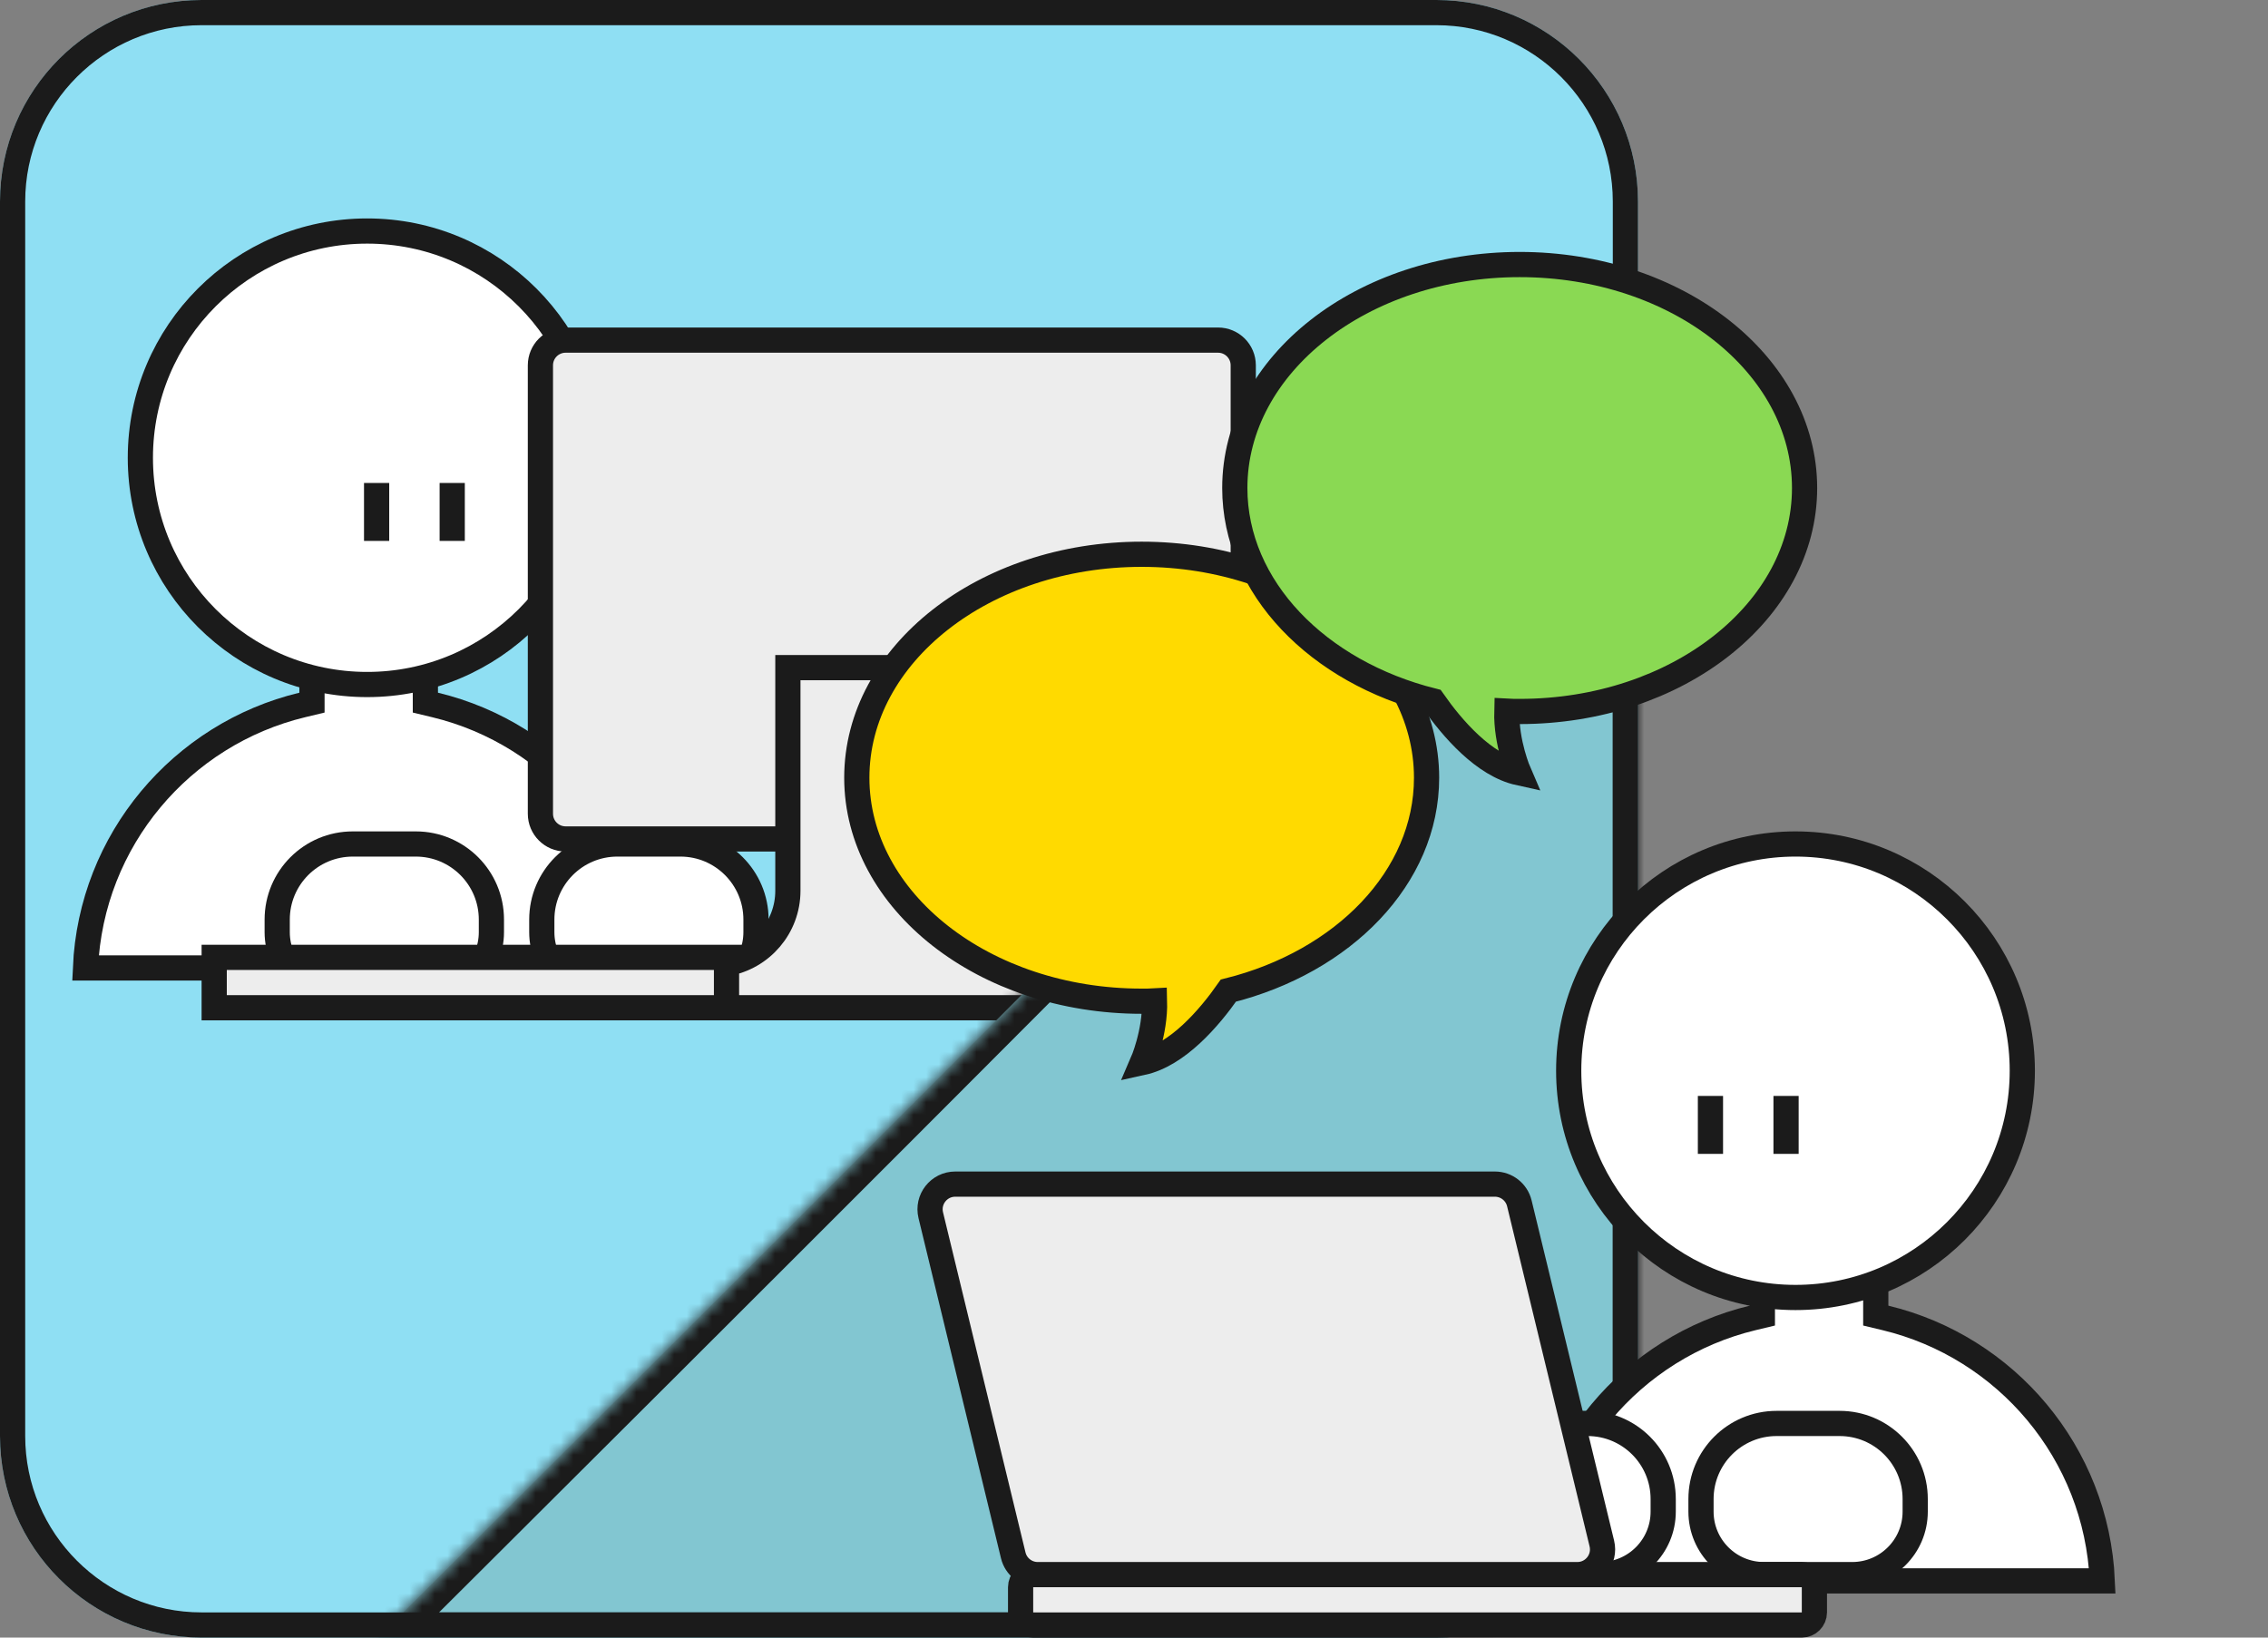 <svg width="180" height="130" viewBox="0 0 180 130" fill="none" xmlns="http://www.w3.org/2000/svg">
<rect x="0" y="0" width="180" height="130" fill="#808080" stroke="none"/>
<path d="M114 0H16C7.163 0 0 7.163 0 16V114C0 122.837 7.163 130 16 130H114C122.837 130 130 122.837 130 114V16C130 7.163 122.837 0 114 0Z" fill="#8FDFF3"/>
<path d="M33.76 54.99V55.778L34.526 55.962C44.096 58.262 51.293 66.678 51.738 76.84H6.782C7.227 66.669 14.424 58.262 23.994 55.962L24.76 55.778V54.99V50.34H33.76V54.99Z" fill="white" stroke="#1B1B1B" stroke-width="2" stroke-miterlimit="10"/>
<path d="M47.14 36.34C47.14 46.281 39.081 54.34 29.14 54.34C19.199 54.34 11.14 46.281 11.14 36.34C11.14 26.399 19.199 18.34 29.14 18.34C39.081 18.34 47.14 26.399 47.14 36.34Z" fill="white" stroke="#1B1B1B" stroke-width="2" stroke-miterlimit="10"/>
<path d="M29.89 38.34V42.94" stroke="#1B1B1B" stroke-width="2" stroke-miterlimit="10"/>
<path d="M35.89 38.34V42.94" stroke="#1B1B1B" stroke-width="2" stroke-miterlimit="10"/>
<path d="M28 67H33C36.314 67 39 69.686 39 73V74C39 76.761 36.761 79 34 79H27C24.239 79 22 76.761 22 74V73C22 69.686 24.686 67 28 67Z" fill="white" stroke="#1B1B1B" stroke-width="2"/>
<path d="M49 67H54C57.314 67 60 69.686 60 73V74C60 76.761 57.761 79 55 79H48C45.239 79 43 76.761 43 74V73C43 69.686 45.686 67 49 67Z" fill="white" stroke="#1B1B1B" stroke-width="2"/>
<rect x="17" y="76" width="43" height="4" fill="#EDEDED" stroke="#1B1B1B" stroke-width="2"/>
<path d="M44.89 27H96.67C97.775 27 98.67 27.895 98.67 29V64.6C98.67 65.705 97.775 66.6 96.67 66.6H44.89C43.785 66.6 42.89 65.705 42.89 64.6V29C42.89 27.895 43.785 27 44.89 27Z" fill="#EDEDED" stroke="#1B1B1B" stroke-width="2" stroke-miterlimit="10"/>
<path d="M83.88 76.495V80H57.66V76.495C60.426 76.021 62.53 73.611 62.53 70.71V53H79.02V69.71H79.01V70.71C79.01 73.611 81.114 76.021 83.88 76.495Z" fill="#EDEDED" stroke="#1B1B1B" stroke-width="2" stroke-miterlimit="10"/>
<mask id="path-11-inside-1_2790_14334" fill="white">
<path fill-rule="evenodd" clip-rule="evenodd" d="M130 29.936C117.952 41.974 104.659 55.275 95 65C66.974 93.214 30 130 30 130H114.042C122.859 129.977 130 122.823 130 114V29.936Z"/>
</mask>
<path fill-rule="evenodd" clip-rule="evenodd" d="M130 29.936C117.952 41.974 104.659 55.275 95 65C66.974 93.214 30 130 30 130H114.042C122.859 129.977 130 122.823 130 114V29.936Z" fill="#82C6D1"/>
<path d="M95 65L93.581 63.59L95 65ZM130 29.936H132V25.11L128.586 28.521L130 29.936ZM30 130L28.589 128.582L25.154 132H30V130ZM114.042 130V132L114.047 132L114.042 130ZM96.419 66.409C106.076 56.688 119.365 43.388 131.414 31.351L128.586 28.521C116.538 40.559 103.243 53.863 93.581 63.59L96.419 66.409ZM30 130C31.41 131.418 31.41 131.418 31.411 131.417C31.411 131.417 31.412 131.417 31.412 131.416C31.413 131.415 31.415 131.413 31.417 131.411C31.422 131.406 31.428 131.4 31.437 131.391C31.455 131.373 31.482 131.346 31.517 131.311C31.588 131.241 31.694 131.136 31.833 130.997C32.11 130.721 32.521 130.312 33.054 129.782C34.12 128.72 35.674 127.173 37.626 125.228C41.531 121.338 47.029 115.858 53.403 109.496C66.15 96.772 82.403 80.52 96.419 66.409L93.581 63.59C79.571 77.695 63.323 93.942 50.577 106.665C44.204 113.026 38.707 118.505 34.803 122.394C32.851 124.339 31.298 125.886 30.232 126.947C29.699 127.477 29.289 127.886 29.011 128.162C28.872 128.3 28.767 128.405 28.696 128.476C28.661 128.511 28.634 128.538 28.616 128.555C28.607 128.564 28.6 128.571 28.596 128.575C28.594 128.578 28.592 128.579 28.591 128.58C28.59 128.581 28.59 128.581 28.59 128.582C28.589 128.582 28.589 128.582 30 130ZM114.042 128H30V132H114.042V128ZM114.047 132C123.966 131.975 132 123.925 132 114H128C128 121.72 121.752 127.98 114.037 128L114.047 132ZM132 114V29.936H128V114H132Z" fill="#1B1B1B" mask="url(#path-11-inside-1_2790_14334)"/>
<path d="M114 2C121.72 2 128 8.28 128 16V114C128 121.72 121.72 128 114 128H16C8.28 128 2 121.72 2 114V16C2 8.28 8.28 2 16 2H114ZM114 0H16C7.16 0 0 7.16 0 16V114C0 122.84 7.16 130 16 130H114C122.84 130 130 122.84 130 114V16C130 7.16 122.84 0 114 0Z" fill="#1B1B1B"/>
<path d="M139.104 104.622L139.87 104.438V103.65V99H148.87V103.65V104.438L149.636 104.622C159.206 106.922 166.403 115.329 166.848 125.5H121.892C122.337 115.338 129.534 106.922 139.104 104.622Z" fill="white" stroke="#1B1B1B" stroke-width="2" stroke-miterlimit="10"/>
<path d="M160.5 85C160.5 94.941 152.441 103 142.5 103C132.559 103 124.5 94.941 124.5 85C124.5 75.059 132.559 67 142.5 67C152.441 67 160.5 75.059 160.5 85Z" fill="white" stroke="#1B1B1B" stroke-width="2" stroke-miterlimit="10"/>
<path d="M121 113H126C129.314 113 132 115.686 132 119V120C132 122.761 129.761 125 127 125H120C117.239 125 115 122.761 115 120V119C115 115.686 117.686 113 121 113Z" fill="white" stroke="#1B1B1B" stroke-width="2"/>
<path d="M141 113H146C149.314 113 152 115.686 152 119V120C152 122.761 149.761 125 147 125H140C137.239 125 135 122.761 135 120V119C135 115.686 137.686 113 141 113Z" fill="white" stroke="#1B1B1B" stroke-width="2"/>
<path d="M141.75 87V91.6" stroke="#1B1B1B" stroke-width="2" stroke-miterlimit="10"/>
<path d="M135.75 87V91.6" stroke="#1B1B1B" stroke-width="2" stroke-miterlimit="10"/>
<path d="M82 125H143C143.552 125 144 125.448 144 126V128C144 128.552 143.552 129 143 129H82C81.448 129 81 128.552 81 128V126C81 125.448 81.448 125 82 125Z" fill="#EDEDED" stroke="#1B1B1B" stroke-width="2" stroke-miterlimit="10"/>
<path d="M125.186 125H82.36C81.437 125 80.633 124.368 80.416 123.471L73.871 96.471C73.565 95.212 74.519 94 75.814 94H118.64C119.563 94 120.367 94.632 120.584 95.529L127.13 122.529C127.435 123.788 126.481 125 125.186 125Z" fill="#EDEDED" stroke="#1B1B1B" stroke-width="2" stroke-miterlimit="10"/>
<path d="M113.22 61.74C113.22 51.94 103.1 44 90.61 44C78.12 44 68 51.94 68 61.74C68 71.54 78.12 79.48 90.61 79.48C90.95 79.48 91.29 79.48 91.63 79.46C91.7 81.98 90.67 84.35 90.67 84.35C93.45 83.74 95.95 80.84 97.49 78.64C106.61 76.36 113.22 69.65 113.22 61.74Z" fill="#FFDA00" stroke="#1B1B1B" stroke-width="2" stroke-miterlimit="10"/>
<path d="M98 38.74C98 28.94 108.12 21 120.61 21C133.1 21 143.22 28.94 143.22 38.74C143.22 48.54 133.1 56.48 120.61 56.48C120.27 56.48 119.93 56.48 119.59 56.46C119.52 58.98 120.55 61.35 120.55 61.35C117.77 60.74 115.27 57.84 113.73 55.64C104.61 53.36 98 46.65 98 38.74Z" fill="#8AD953" stroke="#1B1B1B" stroke-width="2" stroke-miterlimit="10"/>
</svg>
